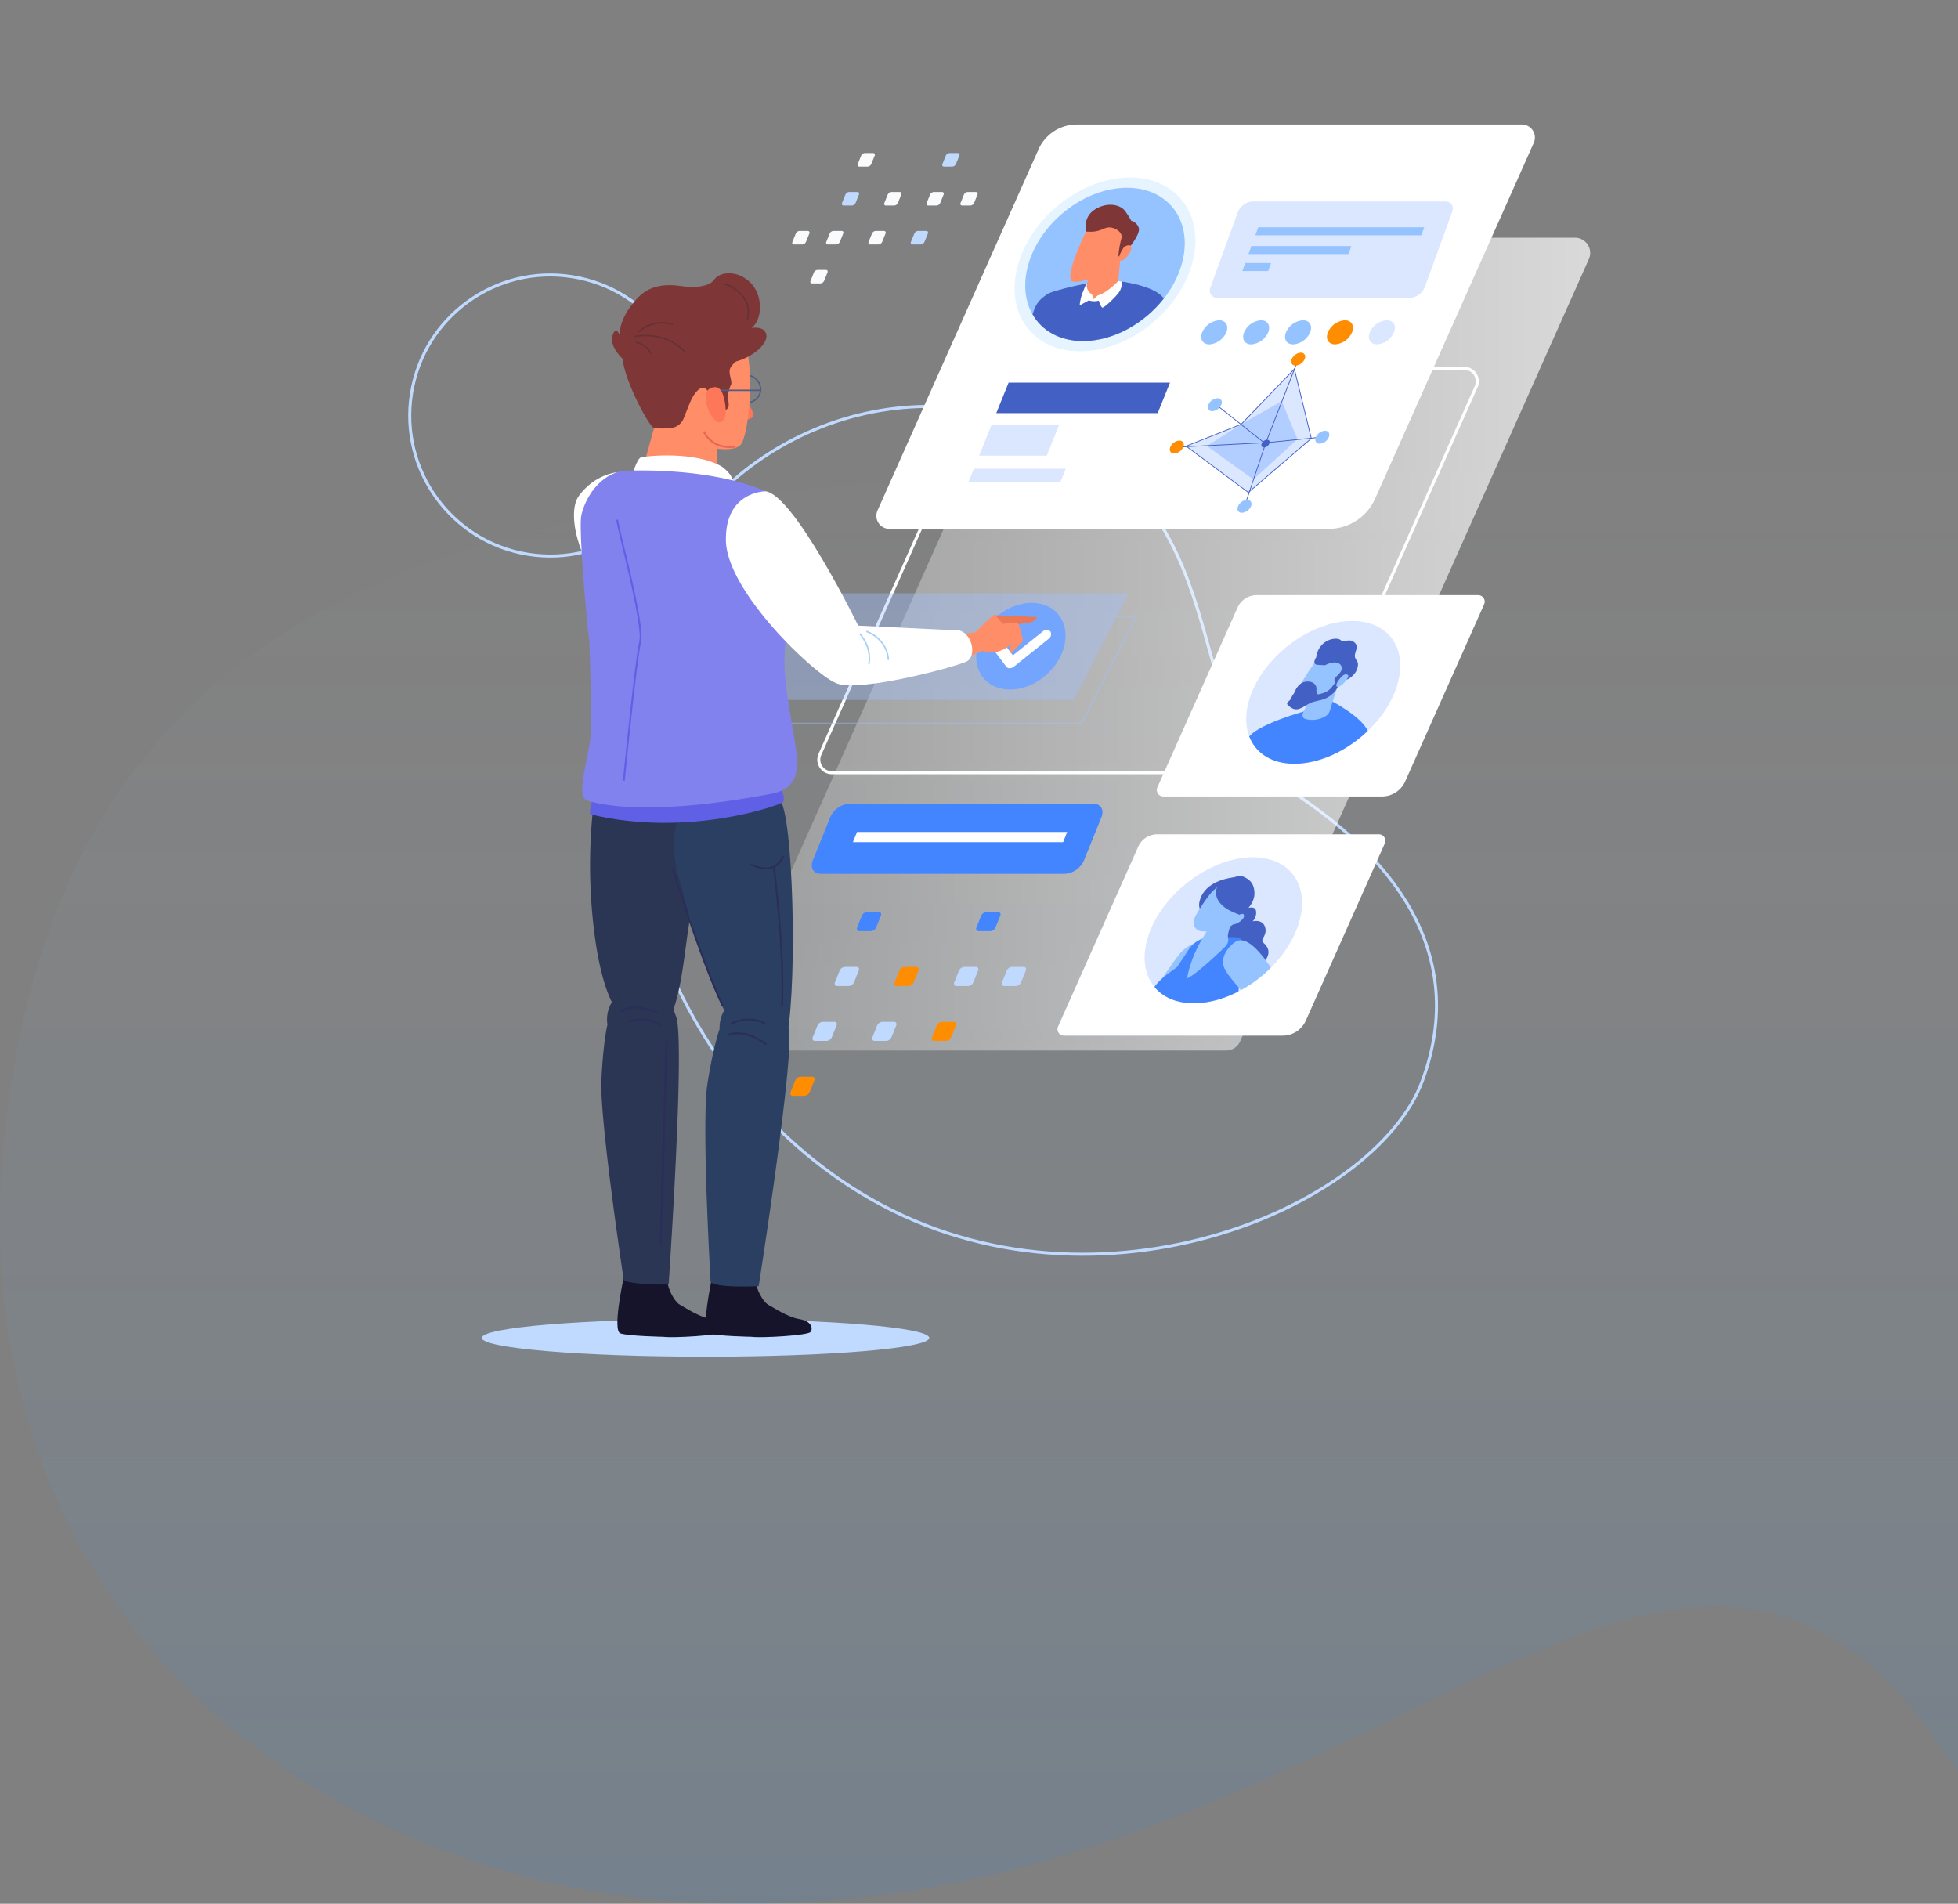 <svg xmlns="http://www.w3.org/2000/svg" xmlns:xlink="http://www.w3.org/1999/xlink" width="713.646" height="693.852" viewBox="0 0 713.646 693.852">
  <rect x="0" y="0" width="713.646" height="693.852" fill="#808080" stroke="none"/>
  <defs>
    <linearGradient id="linear-gradient" x1="0.5" y1="0.2" x2="0.5" y2="1" gradientUnits="objectBoundingBox">
      <stop offset="0" stop-color="#fff" stop-opacity="0"/>
      <stop offset="1" stop-color="#0080ff"/>
    </linearGradient>
    <linearGradient id="linear-gradient-2" y1="0.5" x2="1" y2="0.5" gradientUnits="objectBoundingBox">
      <stop offset="0" stop-color="#fff" stop-opacity="0.2"/>
      <stop offset="1" stop-color="#fff" stop-opacity="0.702"/>
    </linearGradient>
    <clipPath id="clip-path">
      <ellipse id="Ellipse_5" data-name="Ellipse 5" cx="31.813" cy="21.296" rx="31.813" ry="21.296" transform="matrix(0.774, -0.633, 0.633, 0.774, 0, 40.29)" fill="none"/>
    </clipPath>
    <clipPath id="clip-path-2">
      <ellipse id="Ellipse_7" data-name="Ellipse 7" cx="32.512" cy="21.764" rx="32.512" ry="21.764" transform="translate(0 41.175) rotate(-39.289)" fill="none"/>
    </clipPath>
  </defs>
  <g id="Hero_Illustration" data-name="Hero Illustration" transform="translate(-652.354 -139.622)">
    <path id="Path_117" data-name="Path 117" d="M1366,139.622s-72.272,163.387-253.483,170.814-405.131-5.927-451.542,200.52S764.148,825.5,903.769,832.93c243.708,12.963,360.2-211.741,462.231-47.188Z" opacity="0.1" fill="url(#linear-gradient)"/>
    <g id="Group_47" data-name="Group 47" transform="translate(431.326 52.457)">
      <path id="Path_2" data-name="Path 2" d="M419.2,278.854c14.08-61.9,78.438-99.043,138.868-79.609q1.821.586,3.672,1.222c78.994,27.154,53.075,107.384,92.572,132.069s67.887,60.48,50.606,107.384-122.2,91.338-204.894,40.731C435.015,440.872,401.278,357.619,419.2,278.854Z" transform="translate(34.509 41.223)" fill="none" stroke="#bfd9ff" stroke-miterlimit="10" stroke-width="1.109"/>
      <circle id="Ellipse_1" data-name="Ellipse 1" cx="51.223" cy="51.223" r="51.223" transform="translate(362.922 281.093) rotate(-80.912)" fill="none" stroke="#bfd9ff" stroke-miterlimit="10" stroke-width="1.109"/>
      <g id="Group_46" data-name="Group 46" transform="translate(396.633 132.543)">
        <path id="Path_3" data-name="Path 3" d="M619.666,453.479H440.513a5.554,5.554,0,0,1-5.072-7.816L562.558,160.541a5.551,5.551,0,0,1,5.072-3.292H746.784a5.554,5.554,0,0,1,5.074,7.816L624.74,450.188A5.556,5.556,0,0,1,619.666,453.479Z" transform="translate(-348.367 -115.988)" fill="url(#linear-gradient-2)"/>
        <path id="Path_4" data-name="Path 4" d="M651.006,268.916l57.816-129.681a4.756,4.756,0,0,0-4.344-6.692H542.256a15.248,15.248,0,0,0-13.928,9.04l-58.695,131.65a4.756,4.756,0,0,0,4.344,6.692H634.043A18.57,18.57,0,0,0,651.006,268.916Z" transform="translate(-325.408 -132.543)" fill="#fff"/>
        <path id="Path_5" data-name="Path 5" d="M638.442,322.129l57.816-129.681a4.756,4.756,0,0,0-4.344-6.692H529.691a15.25,15.25,0,0,0-13.927,9.04L457.07,326.446a4.756,4.756,0,0,0,4.344,6.692H621.48A18.572,18.572,0,0,0,638.442,322.129Z" transform="translate(-333.827 -96.887)" fill="none" stroke="#fff" stroke-miterlimit="10" stroke-width="1.109"/>
        <path id="Path_6" data-name="Path 6" d="M574.776,239.978h7.406l-19.9,38.88H441.935l4.858-9.49" transform="translate(-343.688 -60.554)" fill="none" stroke="#a1c2ff" stroke-miterlimit="10" stroke-width="0.554" opacity="0.39"/>
        <g id="Group_7" data-name="Group 7" transform="translate(181.553 6.321)">
          <g id="Group_2" data-name="Group 2">
            <ellipse id="Ellipse_2" data-name="Ellipse 2" cx="36.533" cy="27.452" rx="36.533" ry="27.452" transform="translate(0 47.859) rotate(-40.92)" fill="#e6f4ff"/>
            <g id="Group_1" data-name="Group 1" transform="translate(5.363 5.256)">
              <ellipse id="Ellipse_3" data-name="Ellipse 3" cx="32.235" cy="24.223" rx="32.235" ry="24.223" transform="translate(0 42.228) rotate(-40.92)" fill="#94c3ff"/>
            </g>
          </g>
          <g id="Group_6" data-name="Group 6" transform="translate(19.183 22.933)">
            <g id="Group_5" data-name="Group 5">
              <g id="Group_4" data-name="Group 4" transform="translate(0 3.376)">
                <g id="Group_3" data-name="Group 3">
                  <path id="Path_7" data-name="Path 7" d="M530.219,166.427s-14.682,2.427-20.951,4.9c-4.257,2.564-4.933,4.6-5.95,7.661l-.015.03c3.414,5.967,9.91,9.76,18.392,9.76,10.957,0,22.23-6.323,29.442-15.507C547.211,167.5,530.219,166.427,530.219,166.427Z" transform="translate(-503.303 -142.469)" fill="#4361c4"/>
                  <path id="Path_8" data-name="Path 8" d="M517.374,165.3l-2.532,10.7a2.029,2.029,0,0,0,1.615,2.664,12.024,12.024,0,0,0,8.507-1.857,3.792,3.792,0,0,0,1.772-2.789c.356-4.992,1.369-15.226,1.369-15.226Z" transform="translate(-495.623 -147.589)" fill="#ff8d68"/>
                  <path id="Path_9" data-name="Path 9" d="M517.258,158.455s-6.9,13.962-5.553,17.713c1.551,2.56,15.416-3.19,17.688-6.932s7.487-10.523,3.424-14.763S522.476,151.675,517.258,158.455Z" transform="translate(-497.789 -152.081)" fill="#ff8d68"/>
                </g>
              </g>
              <path id="Path_10" data-name="Path 10" d="M515.027,159.81s-1.214-4.933,2.959-7.839,9.531-2.325,11.458.581a31.889,31.889,0,0,1,2.093,3.342,3.928,3.928,0,0,1,2.737,2.615c.683,2.179-3.661,7.7-5.428,9.3s-1.4,1.64-1.4,1.64l-.591-.768A34.716,34.716,0,0,1,528.043,162c.23-1.308-1.263-3.2-3.9-3.632S520.541,160.383,515.027,159.81Z" transform="translate(-495.557 -150.06)" fill="#7e3636"/>
              <path id="Path_11" data-name="Path 11" d="M523.579,160.251a2.442,2.442,0,0,1,2.665-1.278c1.7.566-1.69,5.9-3.485,5.531C521.042,164.065,523.579,160.251,523.579,160.251Z" transform="translate(-490.665 -144.148)" fill="#ff8d68"/>
              <path id="Path_12" data-name="Path 12" d="M527.659,166.69s-3.686,4.068-7.312,5.231c-.636.194-1.58,1.453-1.58,1.453l-.661-1.744s-2.49-1.453-1.767-3.971l-.5.387-1.331,3.293a20.28,20.28,0,0,0-.932,4.262l3.337-1.84a6.5,6.5,0,0,0,3.653.1s.69,2.325,1.313,2.518,5.663-4.553,6.427-6.2a6.187,6.187,0,0,0,.655-3.293Z" transform="translate(-496.42 -138.917)" fill="#fff"/>
            </g>
          </g>
        </g>
        <g id="Group_8" data-name="Group 8" transform="translate(265.368 28.035)">
          <path id="Path_13" data-name="Path 13" d="M615.012,184.467H544.737c-2.156,0-3.267-1.747-2.482-3.9l9.947-27.329a6.174,6.174,0,0,1,5.324-3.9H627.8c2.156,0,3.268,1.747,2.483,3.9l-9.947,27.329A6.175,6.175,0,0,1,615.012,184.467Z" transform="translate(-542.003 -149.33)" fill="#a1c2ff" opacity="0.39"/>
          <path id="Path_14" data-name="Path 14" d="M612.43,157.907H551.916l1.066-2.928H613.5Z" transform="translate(-535.361 -145.545)" fill="#94c3ff"/>
          <path id="Path_15" data-name="Path 15" d="M586.865,162H550.427l1.066-2.928h36.439Z" transform="translate(-536.359 -142.803)" fill="#94c3ff"/>
          <path id="Path_16" data-name="Path 16" d="M558.514,165.7h-9.435l1.066-2.928h9.435Z" transform="translate(-537.262 -140.323)" fill="#94c3ff"/>
        </g>
        <g id="Group_11" data-name="Group 11" transform="translate(250.759 71.347)">
          <path id="Path_17" data-name="Path 17" d="M549.256,179.66a7.317,7.317,0,0,1-6.173,4.4c-2.43,0-3.6-1.967-2.622-4.4a7.322,7.322,0,0,1,6.174-4.4C549.064,175.264,550.238,177.231,549.256,179.66Z" transform="translate(-528.659 -175.264)" fill="#94c3ff"/>
          <path id="Path_18" data-name="Path 18" d="M558.4,179.66a7.317,7.317,0,0,1-6.172,4.4c-2.43,0-3.6-1.967-2.622-4.4a7.322,7.322,0,0,1,6.174-4.4C558.21,175.264,559.385,177.231,558.4,179.66Z" transform="translate(-522.531 -175.264)" fill="#94c3ff"/>
          <path id="Path_19" data-name="Path 19" d="M567.548,179.66a7.317,7.317,0,0,1-6.173,4.4c-2.43,0-3.6-1.967-2.622-4.4a7.322,7.322,0,0,1,6.174-4.4C567.356,175.264,568.53,177.231,567.548,179.66Z" transform="translate(-516.402 -175.264)" fill="#94c3ff"/>
          <path id="Path_20" data-name="Path 20" d="M576.694,179.66a7.317,7.317,0,0,1-6.172,4.4c-2.43,0-3.6-1.967-2.622-4.4a7.323,7.323,0,0,1,6.174-4.4C576.5,175.264,577.676,177.231,576.694,179.66Z" transform="translate(-510.274 -175.264)" fill="#ff8d02"/>
          <path id="Path_21" data-name="Path 21" d="M585.84,179.66a7.317,7.317,0,0,1-6.174,4.4c-2.428,0-3.6-1.967-2.62-4.4a7.323,7.323,0,0,1,6.174-4.4C585.648,175.264,586.823,177.231,585.84,179.66Z" transform="translate(-504.145 -175.264)" fill="#a1c2ff" opacity="0.39"/>
          <g id="Group_10" data-name="Group 10" transform="translate(0 11.802)">
            <g id="Group_9" data-name="Group 9" transform="translate(3.767 3.147)">
              <path id="Path_22" data-name="Path 22" d="M576.282,185.9l-19.389,20.152-20.09,7.967,22.772,16.715,22.886-19.527Z" transform="translate(-534.646 -183.087)" fill="#a1c2ff" opacity="0.39"/>
              <path id="Path_23" data-name="Path 23" d="M568.649,192.909l-14.8,8.445-12.513,7.909,16.972,12.189,16.046-14.657Z" transform="translate(-531.605 -178.39)" fill="#a1c2ff" opacity="0.7"/>
              <path id="Path_24" data-name="Path 24" d="M576.282,185.9l-19.389,20.152-20.09,7.967,22.708,16.871,22.949-19.683Z" transform="translate(-534.646 -183.087)" fill="none" stroke="#4361c4" stroke-miterlimit="10" stroke-width="0.281"/>
              <path id="Path_25" data-name="Path 25" d="M556.162,202.739a2.341,2.341,0,0,1-1.974,1.406c-.777,0-1.152-.63-.838-1.406a2.341,2.341,0,0,1,1.974-1.406C556.1,201.333,556.476,201.963,556.162,202.739Z" transform="translate(-523.632 -172.746)" fill="#4361c4"/>
              <path id="Path_26" data-name="Path 26" d="M548.975,193.85l17.16,13.591L535.511,209" transform="translate(-535.511 -177.76)" fill="none" stroke="#4361c4" stroke-miterlimit="10" stroke-width="0.281"/>
              <path id="Path_27" data-name="Path 27" d="M549.64,225.61l7.653-22.807,20.191-2.031" transform="translate(-526.043 -173.122)" fill="none" stroke="#4361c4" stroke-miterlimit="10" stroke-width="0.281"/>
              <line id="Line_1" data-name="Line 1" x1="11.523" y2="29.681" transform="translate(31.249)" fill="none" stroke="#4361c4" stroke-miterlimit="10" stroke-width="0.281"/>
            </g>
            <path id="Path_28" data-name="Path 28" d="M546.476,194.641a3.931,3.931,0,0,1-3.313,2.36c-1.3,0-1.932-1.057-1.406-2.36a3.929,3.929,0,0,1,3.313-2.36C546.372,192.281,547,193.338,546.476,194.641Z" transform="translate(-527.684 -175.664)" fill="#94c3ff"/>
            <path id="Path_29" data-name="Path 29" d="M538.161,203.878a3.925,3.925,0,0,1-3.312,2.36c-1.3,0-1.934-1.055-1.408-2.36a3.931,3.931,0,0,1,3.313-2.358C538.059,201.52,538.689,202.575,538.161,203.878Z" transform="translate(-533.256 -169.473)" fill="#ff8d02"/>
            <path id="Path_30" data-name="Path 30" d="M552.943,216.813a3.933,3.933,0,0,1-3.313,2.36c-1.3,0-1.932-1.057-1.406-2.36a3.929,3.929,0,0,1,3.313-2.36C552.84,214.453,553.469,215.51,552.943,216.813Z" transform="translate(-523.351 -160.807)" fill="#94c3ff"/>
            <path id="Path_31" data-name="Path 31" d="M569.925,201.736a3.933,3.933,0,0,1-3.313,2.36c-1.3,0-1.932-1.057-1.406-2.36a3.926,3.926,0,0,1,3.313-2.36C569.822,199.376,570.451,200.431,569.925,201.736Z" transform="translate(-511.972 -170.91)" fill="#94c3ff"/>
            <path id="Path_32" data-name="Path 32" d="M564.659,184.691a3.931,3.931,0,0,1-3.313,2.36c-1.3,0-1.932-1.057-1.406-2.36a3.926,3.926,0,0,1,3.313-2.36C564.556,182.331,565.185,183.386,564.659,184.691Z" transform="translate(-515.5 -182.331)" fill="#ff8d02"/>
          </g>
        </g>
        <g id="Group_12" data-name="Group 12" transform="translate(177.396 94.07)">
          <path id="Path_33" data-name="Path 33" d="M554.213,200H495.386l4.5-11.129h58.827Z" transform="translate(-485.268 -188.87)" fill="#4361c4"/>
          <path id="Path_34" data-name="Path 34" d="M522.848,212.442H489.328l1.927-4.77h33.521Z" transform="translate(-489.328 -176.271)" fill="#a1c2ff" opacity="0.39"/>
          <path id="Path_35" data-name="Path 35" d="M516.279,209.282H491.635l4.5-11.13h24.644Z" transform="translate(-487.781 -182.65)" fill="#a1c2ff" opacity="0.39"/>
        </g>
        <g id="Group_20" data-name="Group 20" transform="translate(246.034 170.337)">
          <path id="Path_36" data-name="Path 36" d="M620.937,303.155l28.787-64.567a2.369,2.369,0,0,0-2.163-3.332h-80.77a7.594,7.594,0,0,0-6.934,4.5L530.634,305.3a2.368,2.368,0,0,0,2.163,3.332h79.7A9.246,9.246,0,0,0,620.937,303.155Z" transform="translate(-530.427 -234.055)" fill="#fff"/>
          <g id="Group_19" data-name="Group 19" transform="translate(22.547 0)">
            <ellipse id="Ellipse_4" data-name="Ellipse 4" cx="31.813" cy="21.296" rx="31.813" ry="21.296" transform="matrix(0.774, -0.633, 0.633, 0.774, 0, 40.29)" fill="#a1c2ff" opacity="0.39"/>
            <g id="Group_18" data-name="Group 18">
              <g id="Group_17" data-name="Group 17" clip-path="url(#clip-path)">
                <g id="Group_16" data-name="Group 16" transform="translate(-1.734 17.076)">
                  <path id="Path_37" data-name="Path 37" d="M584.888,258.092s13.1,6.508,14.483,12.472-4.426,21.691-4.426,21.691H542.889s8.532-18.438,15.166-22.775,19.438-7.651,19.438-7.651Z" transform="translate(-542.889 -235.83)" fill="#4385ff"/>
                  <g id="Group_15" data-name="Group 15" transform="translate(26.663)">
                    <g id="Group_14" data-name="Group 14">
                      <g id="Group_13" data-name="Group 13" transform="translate(2.561 3.713)">
                        <path id="Path_38" data-name="Path 38" d="M566.56,257.382l-4.085,8.826c-.511,1.1-.207,2.113.745,2.4a9.429,9.429,0,0,0,7.038-.81,3.849,3.849,0,0,0,1.937-2.2c1.259-4.194,4.062-12.764,4.062-12.764Z" transform="translate(-559.154 -243.067)" fill="#94c3ff"/>
                        <path id="Path_39" data-name="Path 39" d="M568.229,251.5S560.081,262.7,560.4,266c.715,2.3,12.721-1.318,15.236-4.282s7.938-8.235,5.583-12.188S573.652,246.232,568.229,251.5Z" transform="translate(-560.388 -246.985)" fill="#94c3ff"/>
                      </g>
                      <path id="Path_40" data-name="Path 40" d="M569.6,251.347a5,5,0,0,0-.291.441c-.473.8-1.174,2.4.783,2.508l2.612.14s4.193-2.387,5.84.14c1.224,2.527-2.769,4.072-2.437,5.336s.164.982-.4,1.683a6.444,6.444,0,0,1-2.9,2.669c-1.886.842-3.372.7-5.174,1.685s-5.279-.142-5.64-.984c-.84-.7-1.323.842-1.86,1.825s-2.2,1.264-.6,2.527,2.774,1.825,5.56.14,2.871-1.543,5.682-2.246a9.525,9.525,0,0,0,5.972-3.868c1.07-1.749,1.416-3.995,2.32-4.837s1.4,0,1.007.982,3.429-.842,4.339-3.791-.691-2.807-.852-4.492,1.755-3.651-.289-5.194-3.961.421-4.686-.563-3.9-1.122-6.435.984a7.676,7.676,0,0,0-2.681,5.089" transform="translate(-558.854 -244.762)" fill="#4361c4"/>
                      <path id="Path_41" data-name="Path 41" d="M571.394,253.522s1.1-1.421,2.341-.842c1.219.631-2.483,4.843-3.819,4.371C568.655,256.524,571.394,253.522,571.394,253.522Z" transform="translate(-551.665 -239.549)" fill="#94c3ff"/>
                      <path id="Path_42" data-name="Path 42" d="M560.211,259.125s1.2-4.352,4.232-4.913,4.4,1.263,4.2,2.807a2.578,2.578,0,0,0,1.141,2.388S562.132,263.056,560.211,259.125Z" transform="translate(-557.945 -238.499)" fill="#4361c4"/>
                    </g>
                  </g>
                </g>
              </g>
            </g>
          </g>
        </g>
        <g id="Group_21" data-name="Group 21" transform="translate(209.824 258.704)">
          <path id="Path_43" data-name="Path 43" d="M599.256,355.347l28.785-64.567a2.367,2.367,0,0,0-2.163-3.332H545.111a7.6,7.6,0,0,0-6.936,4.5L508.952,357.5a2.369,2.369,0,0,0,2.163,3.332h79.7A9.249,9.249,0,0,0,599.256,355.347Z" transform="translate(-508.745 -287.449)" fill="#fff"/>
        </g>
        <g id="Group_28" data-name="Group 28" transform="translate(231.332 256.242)">
          <ellipse id="Ellipse_6" data-name="Ellipse 6" cx="32.512" cy="21.764" rx="32.512" ry="21.764" transform="translate(0 41.175) rotate(-39.289)" fill="#a1c2ff" opacity="0.39"/>
          <g id="Group_27" data-name="Group 27" transform="translate(0 0)">
            <g id="Group_26" data-name="Group 26" clip-path="url(#clip-path-2)">
              <g id="Group_25" data-name="Group 25" transform="translate(-14.974 17.695)">
                <path id="Path_44" data-name="Path 44" d="M553.919,304.155s3.965-1.887,4.5.4a4.379,4.379,0,0,1-1.219,3.923s3.582-.985,4.538,2.073-1.922,4.516-.73,5.6,3.662,3.42.207,7.295-8.509,8.319-14.368,5.456-3.992-16.794-3.992-16.794l1.431-4.068Z" transform="translate(-492.614 -291.977)" fill="#4361c4"/>
                <path id="Path_45" data-name="Path 45" d="M552.05,296.864s-8.828.743-11.615,6.927,2.754,6.618,2.754,6.618Z" transform="translate(-494.57 -296.373)" fill="#4361c4"/>
                <path id="Path_46" data-name="Path 46" d="M512.762,329.3l.568,1.024a137.089,137.089,0,0,0,12.86,13.31H538.8c6.577-5.994,15.552-16.44,15.592-16.866.058-.608,7.908-9.144,6.177-12.624s-3.975-2.923-3.975-2.923-2.558.351-5.431,3.325-17.04,24.941-17.04,24.941a20.564,20.564,0,0,0-5.167-5.783c-3.35-2.5-13.148-7.781-13.148-7.781s.6-4.239.544-5.05-2.5-4.511-3.235-3.716.99,4.274.99,4.274S512.2,328.279,512.762,329.3Z" transform="translate(-512.657 -286.771)" fill="#94c3ff"/>
                <path id="Path_47" data-name="Path 47" d="M533.277,338.367s.374,2.7,1.1,6.153H559.4c.554-5.65,1.724-17.008,2.423-19.7.94-3.624.11-11.338.409-13.457s-5.752-1.341-5.752-1.341l-7.884.132-1.272.545a10.037,10.037,0,0,0-4.361,3.646c-.977,1.495-2.415,3.671-4.349,6.527-3.113,2.362-9.979,6.465-9.473,11.639S533.277,338.367,533.277,338.367Z" transform="translate(-501.626 -287.652)" fill="#4385ff"/>
                <path id="Path_48" data-name="Path 48" d="M545.951,308.24s-7,8.656-8.925,19.55c2.283-.7,9.226-7.071,13.319-10.954,1.727-1.638,1.887-2.532,1.568-4.212-.157-.827.57-3.116,1.54-5.738C554.094,303.255,545.951,308.24,545.951,308.24Z" transform="translate(-496.328 -290.545)" fill="#94c3ff"/>
                <path id="Path_49" data-name="Path 49" d="M562.657,340.3s1.089,1.5,2.886,3.759h11.2c-2.158-2.861-3.875-5.171-4.407-5.979-1.83-2.774-14.635-30.7-22.436-27.22-1.443.641-6.654,5.017-4.528,9.924S562.657,340.3,562.657,340.3Z" transform="translate(-491.074 -287.193)" fill="#94c3ff"/>
                <g id="Group_24" data-name="Group 24" transform="translate(43.137)">
                  <g id="Group_23" data-name="Group 23" transform="translate(0 0.815)">
                    <g id="Group_22" data-name="Group 22">
                      <path id="Path_50" data-name="Path 50" d="M544.658,302.516a58.081,58.081,0,0,0-5.511,8.2c-1.438,2.792-.454,5.349,2.224,5.635,3.85.411,9.721-.543,11.652-2.749,2.864-3.277,9.01-9.075,6.515-13.581-2.421-4.374-7.939-3.92-13.885,1.421A8.837,8.837,0,0,0,544.658,302.516Z" transform="translate(-538.486 -297.058)" fill="#94c3ff"/>
                    </g>
                  </g>
                  <path id="Path_51" data-name="Path 51" d="M544,299.982s-3.865,6.318,7.11,10.351l1.381.623s4.793-3.806,4.863-7.836-2.008-5.5-4.1-6.375S545.467,298.472,544,299.982Z" transform="translate(-535.232 -296.57)" fill="#4361c4"/>
                </g>
                <path id="Path_52" data-name="Path 52" d="M548.476,305.716s2.777-1.916,2.746-.147-3.931,3.661-4.339,2.923S548.476,305.716,548.476,305.716Z" transform="translate(-489.76 -291.042)" fill="#94c3ff"/>
              </g>
            </g>
          </g>
        </g>
        <g id="Group_29" data-name="Group 29" transform="translate(120.269 247.558)">
          <path id="Path_53" data-name="Path 53" d="M547.419,306.312H458.456c-2.729,0-4.048-2.215-2.944-4.943l6.323-15.65a8.229,8.229,0,0,1,6.939-4.943h88.963c2.729,0,4.048,2.213,2.944,4.943l-6.323,15.65A8.232,8.232,0,0,1,547.419,306.312Z" transform="translate(-455.121 -280.775)" fill="#4385ff"/>
          <path id="Path_54" data-name="Path 54" d="M540.707,290.647H464.1l1.5-3.707H542.2Z" transform="translate(-449.105 -276.644)" fill="#fff"/>
        </g>
        <g id="Group_34" data-name="Group 34" transform="translate(113.146 10.403)">
          <g id="Group_30" data-name="Group 30" transform="translate(23.812)">
            <path id="Path_55" data-name="Path 55" d="M468.775,143.709h-3.009c-.533,0-.79-.431-.574-.964l1.216-3.009a1.605,1.605,0,0,1,1.354-.964h3.008c.533,0,.79.431.574.964l-1.216,3.009A1.6,1.6,0,0,1,468.775,143.709Z" transform="translate(-465.114 -138.772)" fill="#f9fbfc"/>
            <path id="Path_56" data-name="Path 56" d="M487.251,143.709h-3.009c-.533,0-.79-.431-.575-.964l1.216-3.009a1.605,1.605,0,0,1,1.353-.964h3.009c.533,0,.79.431.575.964l-1.216,3.009A1.605,1.605,0,0,1,487.251,143.709Z" transform="translate(-452.733 -138.772)" fill="#bfd9ff"/>
          </g>
          <g id="Group_31" data-name="Group 31" transform="translate(18.077 14.194)">
            <path id="Path_57" data-name="Path 57" d="M465.341,152.209h-3.01c-.533,0-.79-.433-.574-.965l1.216-3.008a1.607,1.607,0,0,1,1.354-.965h3.008c.533,0,.79.433.575.965l-1.214,3.008A1.607,1.607,0,0,1,465.341,152.209Z" transform="translate(-461.68 -147.271)" fill="#bfd9ff"/>
            <path id="Path_58" data-name="Path 58" d="M474.578,152.209H471.57c-.533,0-.79-.433-.574-.965l1.214-3.008a1.607,1.607,0,0,1,1.354-.965h3.009c.533,0,.79.433.575.965l-1.216,3.008A1.607,1.607,0,0,1,474.578,152.209Z" transform="translate(-455.49 -147.271)" fill="#f9fbfc"/>
            <path id="Path_59" data-name="Path 59" d="M483.818,152.209h-3.009c-.533,0-.79-.433-.574-.965l1.216-3.008a1.607,1.607,0,0,1,1.354-.965h3.008c.533,0,.79.433.575.965l-1.216,3.008A1.607,1.607,0,0,1,483.818,152.209Z" transform="translate(-449.3 -147.271)" fill="#f9fbfc"/>
            <path id="Path_60" data-name="Path 60" d="M491.207,152.209H488.2c-.533,0-.79-.433-.574-.965l1.216-3.008a1.6,1.6,0,0,1,1.353-.965H493.2c.533,0,.79.433.575.965l-1.216,3.008A1.607,1.607,0,0,1,491.207,152.209Z" transform="translate(-444.347 -147.271)" fill="#f9fbfc"/>
          </g>
          <g id="Group_32" data-name="Group 32" transform="translate(0 28.39)">
            <path id="Path_61" data-name="Path 61" d="M461.906,160.708H458.9c-.531,0-.79-.433-.574-.964l1.216-3.009a1.605,1.605,0,0,1,1.354-.964H463.9c.533,0,.79.431.575.964l-1.214,3.009A1.608,1.608,0,0,1,461.906,160.708Z" transform="translate(-445.904 -155.771)" fill="#f9fbfc"/>
            <path id="Path_62" data-name="Path 62" d="M454.515,160.708h-3.008c-.533,0-.79-.433-.574-.964l1.214-3.009a1.606,1.606,0,0,1,1.354-.964h3.009c.533,0,.79.431.574.964l-1.216,3.009A1.609,1.609,0,0,1,454.515,160.708Z" transform="translate(-450.856 -155.771)" fill="#f9fbfc"/>
            <path id="Path_63" data-name="Path 63" d="M471.144,160.708h-3.008c-.533,0-.79-.433-.575-.964l1.216-3.009a1.6,1.6,0,0,1,1.353-.964h3.009c.533,0,.79.431.575.964l-1.216,3.009A1.609,1.609,0,0,1,471.144,160.708Z" transform="translate(-439.714 -155.771)" fill="#f9fbfc"/>
            <path id="Path_64" data-name="Path 64" d="M480.383,160.708h-3.009c-.533,0-.79-.433-.575-.964l1.216-3.009a1.605,1.605,0,0,1,1.354-.964h3.008c.533,0,.79.431.574.964l-1.216,3.009A1.606,1.606,0,0,1,480.383,160.708Z" transform="translate(-433.524 -155.771)" fill="#bfd9ff"/>
          </g>
          <g id="Group_33" data-name="Group 33" transform="translate(6.608 42.583)">
            <path id="Path_65" data-name="Path 65" d="M458.472,169.207h-3.008c-.533,0-.79-.431-.576-.964l1.216-3.009a1.605,1.605,0,0,1,1.354-.964h3.008c.533,0,.79.431.576.964l-1.216,3.009A1.606,1.606,0,0,1,458.472,169.207Z" transform="translate(-454.813 -164.27)" fill="#f9fbfc"/>
          </g>
        </g>
        <g id="Group_39" data-name="Group 39" transform="translate(103.122 287.03)">
          <g id="Group_35" data-name="Group 35" transform="translate(33.563)">
            <path id="Path_66" data-name="Path 66" d="M470.11,311.369h-4.242c-.75,0-1.112-.608-.81-1.359l1.714-4.24a2.265,2.265,0,0,1,1.909-1.359h4.24c.752,0,1.114.61.81,1.359l-1.713,4.24A2.26,2.26,0,0,1,470.11,311.369Z" transform="translate(-464.951 -304.41)" fill="#4385ff"/>
            <path id="Path_67" data-name="Path 67" d="M496.151,311.369h-4.24c-.75,0-1.114-.608-.81-1.359l1.713-4.24a2.263,2.263,0,0,1,1.909-1.359h4.24c.75,0,1.112.61.81,1.359l-1.714,4.24A2.262,2.262,0,0,1,496.151,311.369Z" transform="translate(-447.501 -304.41)" fill="#4385ff"/>
          </g>
          <g id="Group_36" data-name="Group 36" transform="translate(25.48 20.007)">
            <path id="Path_68" data-name="Path 68" d="M465.268,323.349h-4.24c-.75,0-1.112-.61-.81-1.359l1.714-4.24a2.262,2.262,0,0,1,1.909-1.359h4.24c.75,0,1.114.608.81,1.359l-1.714,4.24A2.263,2.263,0,0,1,465.268,323.349Z" transform="translate(-460.111 -316.39)" fill="#bfd9ff"/>
            <path id="Path_69" data-name="Path 69" d="M478.29,323.349h-4.24c-.752,0-1.114-.61-.81-1.359l1.713-4.24a2.26,2.26,0,0,1,1.907-1.359h4.24c.752,0,1.114.608.81,1.359l-1.714,4.24A2.263,2.263,0,0,1,478.29,323.349Z" transform="translate(-451.386 -316.39)" fill="#ff8d02"/>
            <path id="Path_70" data-name="Path 70" d="M491.311,323.349h-4.24c-.752,0-1.114-.61-.81-1.359l1.714-4.24a2.26,2.26,0,0,1,1.907-1.359h4.242c.75,0,1.112.608.81,1.359l-1.714,4.24A2.266,2.266,0,0,1,491.311,323.349Z" transform="translate(-442.661 -316.39)" fill="#bfd9ff"/>
            <path id="Path_71" data-name="Path 71" d="M501.728,323.349h-4.24c-.75,0-1.114-.61-.81-1.359l1.714-4.24a2.26,2.26,0,0,1,1.907-1.359h4.242c.75,0,1.112.608.81,1.359l-1.714,4.24A2.265,2.265,0,0,1,501.728,323.349Z" transform="translate(-435.681 -316.39)" fill="#bfd9ff"/>
          </g>
          <g id="Group_37" data-name="Group 37" transform="translate(0 40.015)">
            <path id="Path_72" data-name="Path 72" d="M460.428,335.328h-4.24c-.75,0-1.112-.608-.81-1.359l1.714-4.24A2.264,2.264,0,0,1,459,328.37h4.24c.75,0,1.114.608.81,1.358l-1.714,4.24A2.262,2.262,0,0,1,460.428,335.328Z" transform="translate(-437.874 -328.37)" fill="#bfd9ff"/>
            <path id="Path_73" data-name="Path 73" d="M450.011,335.328h-4.24c-.75,0-1.112-.608-.81-1.359l1.714-4.24a2.264,2.264,0,0,1,1.909-1.358h4.24c.75,0,1.114.608.81,1.358l-1.714,4.24A2.262,2.262,0,0,1,450.011,335.328Z" transform="translate(-444.854 -328.37)" fill="#bfd9ff"/>
            <path id="Path_74" data-name="Path 74" d="M473.45,335.328h-4.24c-.752,0-1.114-.608-.81-1.359l1.712-4.24a2.266,2.266,0,0,1,1.909-1.358h4.24c.752,0,1.114.608.81,1.358l-1.714,4.24A2.26,2.26,0,0,1,473.45,335.328Z" transform="translate(-429.149 -328.37)" fill="#bfd9ff"/>
            <path id="Path_75" data-name="Path 75" d="M486.471,335.328h-4.24c-.752,0-1.114-.608-.81-1.359l1.714-4.24a2.261,2.261,0,0,1,1.907-1.358h4.242c.75,0,1.112.608.81,1.358l-1.714,4.24A2.265,2.265,0,0,1,486.471,335.328Z" transform="translate(-420.424 -328.37)" fill="#ff8d02"/>
          </g>
          <g id="Group_38" data-name="Group 38" transform="translate(9.314 60.021)">
            <path id="Path_76" data-name="Path 76" d="M455.588,347.308h-4.24c-.75,0-1.112-.608-.81-1.359l1.714-4.24a2.263,2.263,0,0,1,1.909-1.359h4.24c.75,0,1.112.608.81,1.359l-1.714,4.24A2.262,2.262,0,0,1,455.588,347.308Z" transform="translate(-450.431 -340.349)" fill="#ff8d02"/>
          </g>
        </g>
        <g id="Group_45" data-name="Group 45" transform="translate(0 54.221)">
          <path id="Path_77" data-name="Path 77" d="M560.616,273.731H440.272l19.9-38.88H580.519Z" transform="translate(-344.802 -118.21)" fill="#a1c2ff" opacity="0.39"/>
          <g id="Group_40" data-name="Group 40" transform="translate(173.811 113.605)">
            <ellipse id="Ellipse_8" data-name="Ellipse 8" cx="17.905" cy="13.963" rx="17.905" ry="13.963" transform="translate(0 23.703) rotate(-41.447)" fill="#73a5ff"/>
            <path id="Path_78" data-name="Path 78" d="M500.559,256.824a1.5,1.5,0,0,1-1.232-.569l-4.087-5.443a2.079,2.079,0,0,1,.685-2.749,1.932,1.932,0,0,1,2.751,0l3.053,4.068L512.64,243.4a1.93,1.93,0,0,1,2.749,0,2.078,2.078,0,0,1-.685,2.749l-12.629,10.109A2.471,2.471,0,0,1,500.559,256.824Z" transform="translate(-481.973 -226.471)" fill="#fff"/>
          </g>
          <g id="Group_44" data-name="Group 44">
            <path id="Path_79" data-name="Path 79" d="M447.959,192.772a5.013,5.013,0,1,1-4.987-5.528A5.279,5.279,0,0,1,447.959,192.772Z" transform="translate(-346.334 -150.11)" fill="none" stroke="#505e83" stroke-miterlimit="10" stroke-width="0.519"/>
            <path id="Path_80" data-name="Path 80" d="M418.938,208.438s-7.961.531-13.915,8.569,2.679,37.5,28.279,49.412c16.669,6.548,17.86-8.335,13.693-18.753S430.769,210.885,418.938,208.438Z" transform="translate(-369.629 -135.909)" fill="#fff"/>
            <path id="Path_81" data-name="Path 81" d="M546.2,400.094c0,3.783-36.511,6.849-81.548,6.849s-81.546-3.066-81.546-6.849,36.509-6.847,81.546-6.847S546.2,396.313,546.2,400.094Z" transform="translate(-383.107 -12.074)" fill="#bfd9ff"/>
            <g id="Group_41" data-name="Group 41" transform="translate(43.552 259.083)">
              <path id="Path_82" data-name="Path 82" d="M415.032,385.236s1.73-3.706,8.155-2.719,7.168,2.225,7.909,5.438,2.964,6.674,4.447,7.415,6.921,4.447,11.37,5.189,4.942,3.46,3.953,4.7-17.795,2.225-21.5,1.73c0,0-12.6-.247-15.57-1.236S414.785,386.472,415.032,385.236Z" transform="translate(-406.83 -278.458)" fill="#16142a"/>
              <path id="Path_83" data-name="Path 83" d="M434.312,385.236s1.73-3.706,8.157-2.719,7.166,2.225,7.908,5.438,2.966,6.674,4.449,7.415,6.919,4.447,11.368,5.189,4.943,3.46,3.955,4.7-17.795,2.225-21.5,1.73c0,0-12.6-.247-15.57-1.236S434.065,386.472,434.312,385.236Z" transform="translate(-393.911 -278.458)" fill="#16142a"/>
              <path id="Path_84" data-name="Path 84" d="M411.436,334.9a12.174,12.174,0,0,1,8.93-13.67c10.809-3.435,12.855,1.56,16.126,10.894s-2.764,97.49-2.764,97.49-13.172.3-16.363-1.585c0,0-8.8-58.5-8.145-72.742S411.436,334.9,411.436,334.9Z" transform="translate(-409.185 -320.142)" fill="#2b3554"/>
            </g>
            <path id="Path_85" data-name="Path 85" d="M441.2,192.8s2.53,3.424,2.53,5.209S440.3,199.8,440.3,199.8Z" transform="translate(-344.781 -146.385)" fill="#ff7759"/>
            <path id="Path_86" data-name="Path 86" d="M446.42,172.973s7.312,1.87,11.455,13.1,1.379,35.087-1.381,37.894-11.149,1.734-22.781-2.106c-12.292-4.057-16.444-16.834-18.64-25.261C410.866,180.458,424.9,163.849,446.42,172.973Z" transform="translate(-362.187 -161.413)" fill="#ff8d68"/>
            <path id="Path_87" data-name="Path 87" d="M417.841,217.869l5.93-21.253s11.862-3.46,19.278,4.447l2.472,3.46v13.84A79.158,79.158,0,0,1,417.841,217.869Z" transform="translate(-359.833 -144.336)" fill="#ff8d68"/>
            <path id="Path_88" data-name="Path 88" d="M408.719,280.123a195.751,195.751,0,0,0,0,55.607c4.447,29.657,13.346,32.623,21.5,32.623s10.38-23.725,11.863-34.106,7.415-45.969-3.706-54.124S414.65,271.225,408.719,280.123Z" transform="translate(-367.27 -92.162)" fill="#2b3554"/>
            <path id="Path_89" data-name="Path 89" d="M427.588,314.726s-8.9-23.727,6.672-34.106,27.433-8.9,31.14,8.155,4.449,75.626-.742,87.49S440.933,369.591,427.588,314.726Z" transform="translate(-354.998 -91.917)" fill="#2b3f63"/>
            <path id="Path_90" data-name="Path 90" d="M415.961,211.791s1.657-5.818,3.14-6.313,19.77-2.472,29.657,3.459c4.447,3.46,3.953,5.932,3.953,5.932S423.2,209.208,415.961,211.791Z" transform="translate(-361.092 -138.37)" fill="#fff"/>
            <path id="Path_91" data-name="Path 91" d="M476.506,277.555s1.488,3.572.595,4.763c-1.191,1.191-34.826,13.1-70.248,4.466-.6,0,.892-5.954.892-5.954Z" transform="translate(-367.29 -89.596)" fill="#6060e7"/>
            <path id="Path_92" data-name="Path 92" d="M407.864,270.5c-.989-6.919-3.955-41.025-2.966-45.969.924-4.619,4.87-13.125,13.05-15.832a16.706,16.706,0,0,1,1.779-.479s30.646-1.977,52.4,7.415c0,0,7.444,6.184,8.821,37.693,0,0-.409,5.314-1.6,16.626s.595,19.647,2.382,30.958,5.358,22.623-7.739,25c-12.5,2.382-47.033,8.334-67.274,2.382-4.167-2.978,1.787-16.671,1.787-27.386S407.864,270.5,407.864,270.5Z" transform="translate(-368.639 -136.171)" fill="#8182ee"/>
            <path id="Path_93" data-name="Path 93" d="M437.095,335.2a12.173,12.173,0,0,1,10.379-12.6c11.121-2.224,12.6,2.966,14.829,12.6s-10.962,93.7-10.962,93.7-14.553.838-17.519-1.386c0,0-3.4-58.205-1.176-72.292S437.095,335.2,437.095,335.2Z" transform="translate(-350.418 -59.755)" fill="#2b3f63"/>
            <path id="Path_94" data-name="Path 94" d="M424.8,295.092s10.379,33.365,18.165,49.676" transform="translate(-355.172 -77.845)" fill="none" stroke="#2a2e59" stroke-miterlimit="10" stroke-width="0.666"/>
            <path id="Path_95" data-name="Path 95" d="M437.448,329.493s6.3-3.708,12.606,0" transform="translate(-346.695 -55.898)" fill="none" stroke="#2a2e59" stroke-miterlimit="10" stroke-width="0.666"/>
            <path id="Path_96" data-name="Path 96" d="M436.782,331.554s5.19-2.966,14.087,3.337" transform="translate(-347.141 -53.88)" fill="none" stroke="#2a2e59" stroke-miterlimit="10" stroke-width="0.666"/>
            <path id="Path_97" data-name="Path 97" d="M413.475,326.787s4.078-3.706,13.345.371" transform="translate(-362.758 -57.64)" fill="none" stroke="#2a2e59" stroke-miterlimit="10" stroke-width="0.666"/>
            <path id="Path_98" data-name="Path 98" d="M415.251,328.777a11.147,11.147,0,0,1,11.492,1.483" transform="translate(-361.568 -55.922)" fill="none" stroke="#2a2e59" stroke-miterlimit="10" stroke-width="0.666"/>
            <line id="Line_2" data-name="Line 2" x1="2.224" y2="75.626" transform="translate(65.175 278.786)" fill="none" stroke="#2a2e59" stroke-miterlimit="10" stroke-width="0.666"/>
            <path id="Path_99" data-name="Path 99" d="M441.814,295.172s8.4,4.943,11.862-2.966" transform="translate(-343.769 -79.778)" fill="none" stroke="#2a2e59" stroke-miterlimit="10" stroke-width="0.666"/>
            <path id="Path_100" data-name="Path 100" d="M446.845,294.574s3.955,30.646,2.966,50.912" transform="translate(-340.398 -78.192)" fill="none" stroke="#2a2e59" stroke-miterlimit="10" stroke-width="0.666"/>
            <path id="Path_101" data-name="Path 101" d="M431.566,199.531s2.6,6.674,11.306,5.561" transform="translate(-350.636 -141.877)" fill="none" stroke="#e66657" stroke-miterlimit="10" stroke-width="0.666"/>
            <path id="Path_102" data-name="Path 102" d="M454.68,178.192s4.224,5.807,4.487,9.237-5.279,6.862-6.071,8.975,1.022,4.763.23,6.084a12.358,12.358,0,0,0-1.042,4.018l.272,2.989a2.147,2.147,0,0,1-1.718,2.3l-.633.125a1.913,1.913,0,0,1-2.161-1.167c-.95-2.385-2.911-6.839-4.449-7.223-2.113-.528-4.224,3.166-5.015,5.014-.446,1.042-1.568,3.856-2.462,6.112a5.517,5.517,0,0,1-4.745,3.469,26.144,26.144,0,0,1-6.027-.01c-1.847-.528-11.311-18.017-11.577-26.462s5.543-16.891,11.614-19.531S443.331,167.108,454.68,178.192Z" transform="translate(-362.567 -161.724)" fill="#7e3636"/>
            <path id="Path_103" data-name="Path 103" d="M412.66,218.8c0,2.377,9.947,38.2,8.364,44.539s-5.954,50.6-5.954,50.6" transform="translate(-363.304 -128.963)" fill="none" stroke="#6060e7" stroke-miterlimit="10" stroke-width="0.666"/>
            <path id="Path_104" data-name="Path 104" d="M412.677,209.113" transform="translate(-363.293 -135.456)" fill="none" stroke="#a6d0f4" stroke-miterlimit="10" stroke-width="0.535"/>
            <path id="Path_105" data-name="Path 105" d="M440.991,169.979s5.805.222,7.814-2.679,8.484-3.572,13.172,1.116,4.464,13.4.446,16.52c0,0,4.688-.893,5.358,2.457s-5.134,8.482-12.055,10.045c0,0-11.163-3.125-14.511-1.116s-25.9-.224-25.9-.224-4.912-4.466-3.572-8.484,2.68.224,2.68.224-1.117-5.581,6.251-13.618S438.312,170.649,440.991,169.979Z" transform="translate(-364.073 -165.009)" fill="#7e3636"/>
            <path id="Path_106" data-name="Path 106" d="M494.8,239.636l15.851.67s-.448,1.562-2.9,2.009-11.609,1.563-11.609,1.563Z" transform="translate(-308.265 -115.004)" fill="#eb7754"/>
            <path id="Path_107" data-name="Path 107" d="M496.451,241.924s5.358-.893,6.473-.67,2.233,6.7,2.233,6.7l-4.242,4.466s-1.563-.67,0-3.126l.894-1.563-6.475-2.455Z" transform="translate(-307.907 -113.944)" fill="#ff8d68"/>
            <g id="Group_43" data-name="Group 43" transform="translate(88.965 79.465)">
              <path id="Path_108" data-name="Path 108" d="M486.779,246.794l6.7-.892s5.581-5.581,6.7-6.251,6.7,8.036,7.367,9.152c0,.894-3.349,3.8-6.7,4.242s-4.466-.446-4.466-.446l-7.367,2.9Z" transform="translate(-402.604 -194.484)" fill="#ff8d68"/>
              <g id="Group_42" data-name="Group 42">
                <path id="Path_109" data-name="Path 109" d="M450.895,212.591s-14.956-.154-14.508,18.154,31.7,48.222,40.185,51.794,44.649-6.251,47.774-8.038,2.233-9.376-2.679-11.161l-37.059-1.787S461.383,214.082,450.895,212.591Z" transform="translate(-436.377 -212.591)" fill="#fff"/>
                <path id="Path_110" data-name="Path 110" d="M465.613,243.69s4.466,4.763,3.275,11.014" transform="translate(-416.787 -191.752)" fill="none" stroke="#a6d0f4" stroke-miterlimit="10" stroke-width="0.535"/>
                <path id="Path_111" data-name="Path 111" d="M467.039,243.156s7.442,2.382,8.038,10.418" transform="translate(-415.831 -192.11)" fill="none" stroke="#a6d0f4" stroke-miterlimit="10" stroke-width="0.535"/>
              </g>
            </g>
            <line id="Line_3" data-name="Line 3" x1="15.479" transform="translate(86.146 42.662)" fill="none" stroke="#505e83" stroke-miterlimit="10" stroke-width="0.519"/>
            <path id="Path_112" data-name="Path 112" d="M438.349,192.865s-1.052-4.563-4.912-2.457.7,12.981,3.86,12.28S439.05,194.619,438.349,192.865Z" transform="translate(-350.373 -148.362)" fill="#ff7759"/>
            <path id="Path_113" data-name="Path 113" d="M416.465,178.955s10.715-2.457,18.306,5.58" transform="translate(-360.755 -155.901)" fill="none" stroke="#663136" stroke-miterlimit="10" stroke-width="0.535"/>
            <path id="Path_114" data-name="Path 114" d="M417.311,179.173a12.911,12.911,0,0,1,12.5-2.827" transform="translate(-360.188 -157.758)" fill="none" stroke="#663136" stroke-miterlimit="10" stroke-width="0.535"/>
            <path id="Path_115" data-name="Path 115" d="M416.688,180.06a7.862,7.862,0,0,1,5.506,4.018" transform="translate(-360.605 -154.924)" fill="none" stroke="#663136" stroke-miterlimit="10" stroke-width="0.535"/>
            <path id="Path_116" data-name="Path 116" d="M436.115,167.316s10.717,3.35,8.26,13.172" transform="translate(-347.588 -163.463)" fill="none" stroke="#663136" stroke-miterlimit="10" stroke-width="0.535"/>
          </g>
        </g>
      </g>
    </g>
  </g>
</svg>
